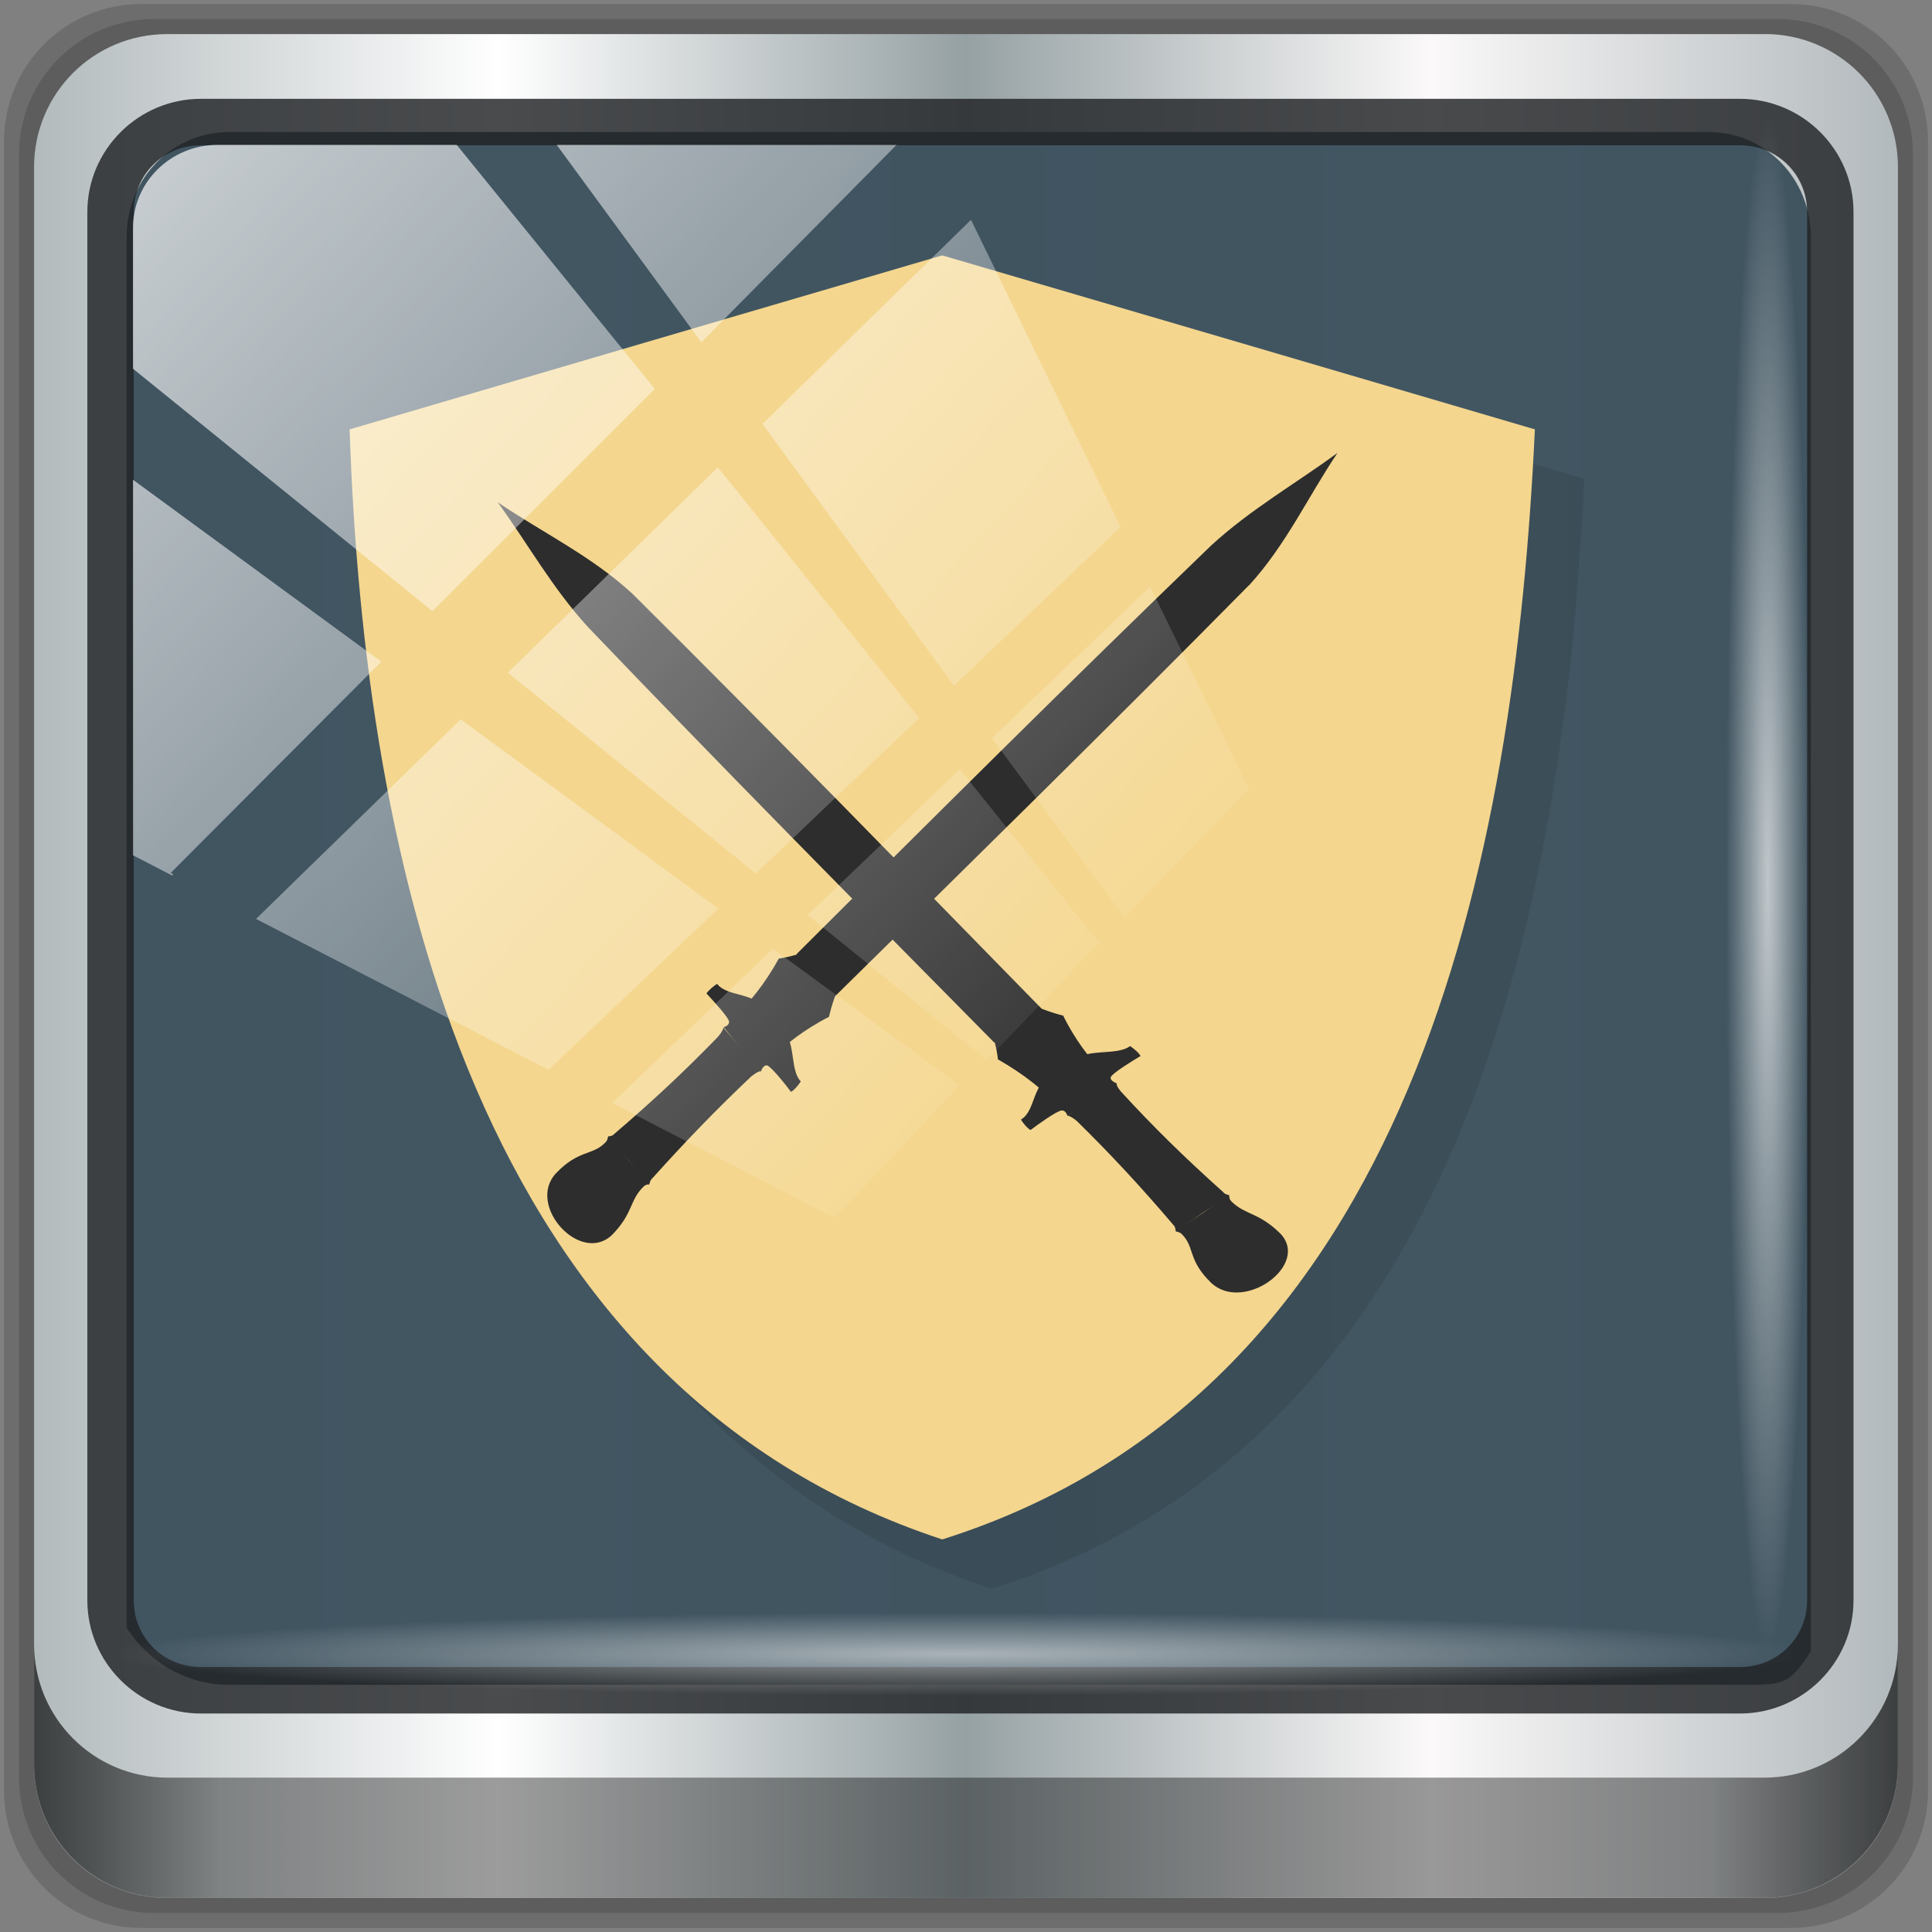 <?xml version="1.0" encoding="UTF-8" standalone="no"?>
<svg
   xmlns:dc="http://purl.org/dc/elements/1.1/"
   xmlns:cc="http://creativecommons.org/ns#"
   xmlns:rdf="http://www.w3.org/1999/02/22-rdf-syntax-ns#"
   xmlns:svg="http://www.w3.org/2000/svg"
   xmlns="http://www.w3.org/2000/svg"
   xmlns:xlink="http://www.w3.org/1999/xlink"
   xmlns:sodipodi="http://sodipodi.sourceforge.net/DTD/sodipodi-0.dtd"
   xmlns:inkscape="http://www.inkscape.org/namespaces/inkscape"
   viewBox="0 0 48 48"
   version="1.1"
   id="svg75"
   sodipodi:docname="wesnoth-icon.svg"
   inkscape:version="0.92.2 5c3e80d, 2017-08-06">
  <rect x="0" y="0" width="48" height="48" fill="#808080" stroke="none"/>
  <sodipodi:namedview
     pagecolor="#ffffff"
     bordercolor="#666666"
     borderopacity="1"
     objecttolerance="10"
     gridtolerance="10"
     guidetolerance="10"
     inkscape:pageopacity="0"
     inkscape:pageshadow="2"
     inkscape:window-width="1280"
     inkscape:window-height="941"
     id="namedview77"
     showgrid="false"
     inkscape:zoom="4.9166667"
     inkscape:cx="17.941203"
     inkscape:cy="24"
     inkscape:window-x="0"
     inkscape:window-y="21"
     inkscape:window-maximized="1"
     inkscape:current-layer="svg75" />
  <defs
     id="defs17">
    <linearGradient
       id="linearGradient3764"
       x1="1"
       x2="47"
       gradientUnits="userSpaceOnUse"
       gradientTransform="rotate(-90,24,24)">
      <stop
         style="stop-color:#3d505b;stop-opacity:1"
         id="stop2" />
      <stop
         offset="1"
         style="stop-color:#455b68;stop-opacity:1"
         id="stop4" />
    </linearGradient>
    <clipPath
       id="clipPath-700949347">
      <g
         transform="translate(0,-1004.362)"
         id="g9">
        <path
           d="m -24 13 c 0 1.105 -0.672 2 -1.5 2 -0.828 0 -1.5 -0.895 -1.5 -2 0 -1.105 0.672 -2 1.5 -2 0.828 0 1.5 0.895 1.5 2 z"
           transform="matrix(15.333,0,0,11.5,415,878.862)"
           style="fill:#1890d0"
           id="path7" />
      </g>
    </clipPath>
    <clipPath
       id="clipPath-708417192">
      <g
         transform="translate(0,-1004.362)"
         id="g14">
        <path
           d="m -24 13 c 0 1.105 -0.672 2 -1.5 2 -0.828 0 -1.5 -0.895 -1.5 -2 0 -1.105 0.672 -2 1.5 -2 0.828 0 1.5 0.895 1.5 2 z"
           transform="matrix(15.333,0,0,11.5,415,878.862)"
           style="fill:#1890d0"
           id="path12" />
      </g>
    </clipPath>
    <linearGradient
       inkscape:collect="always"
       xlink:href="#linearGradient6139-0"
       id="linearGradient4071"
       gradientUnits="userSpaceOnUse"
       gradientTransform="matrix(0.551,0,0,0.551,-2.461,-1.909)"
       x1="6"
       y1="47"
       x2="90"
       y2="47" />
    <linearGradient
       id="linearGradient6139-0">
      <stop
         id="stop6141-2"
         offset="0"
         style="stop-color:#b2babc;stop-opacity:1" />
      <stop
         style="stop-color:#ffffff;stop-opacity:1;"
         offset="0.25"
         id="stop6151-0" />
      <stop
         style="stop-color:#96a1a4;stop-opacity:1"
         offset="0.5"
         id="stop6147-1" />
      <stop
         id="stop6149-4"
         offset="0.75"
         style="stop-color:#fbf9f9;stop-opacity:1;" />
      <stop
         id="stop6143-4"
         offset="1"
         style="stop-color:#b2b9bc;stop-opacity:1" />
    </linearGradient>
    <linearGradient
       gradientTransform="matrix(0.498,0,0,0.498,0.1,0.1)"
       inkscape:collect="always"
       xlink:href="#linearGradient3832-0-6-1-1"
       id="linearGradient4129"
       x1="1.5"
       y1="88.172"
       x2="94.5"
       y2="88.172"
       gradientUnits="userSpaceOnUse" />
    <linearGradient
       id="linearGradient3832-0-6-1-1">
      <stop
         style="stop-color:#000000;stop-opacity:1;"
         offset="0"
         id="stop3834-6-3-7-1" />
      <stop
         id="stop3872-2-4"
         offset="0.1"
         style="stop-color:#000000;stop-opacity:0.588;" />
      <stop
         style="stop-color:#000000;stop-opacity:0.588;"
         offset="0.9"
         id="stop3844-6-2-7-6" />
      <stop
         style="stop-color:#000000;stop-opacity:1;"
         offset="1"
         id="stop3836-5-0-2-9" />
    </linearGradient>
    <radialGradient
       inkscape:collect="always"
       xlink:href="#linearGradient3737"
       id="radialGradient7462"
       gradientUnits="userSpaceOnUse"
       gradientTransform="matrix(0.486,0,0,0.024,16.979,40.016)"
       cx="13.948"
       cy="44.893"
       fx="13.948"
       fy="44.893"
       r="43.199" />
    <linearGradient
       id="linearGradient3737">
      <stop
         offset="0"
         style="stop-color:#ffffff;stop-opacity:1"
         id="stop3739" />
      <stop
         offset="1"
         style="stop-color:#ffffff;stop-opacity:0"
         id="stop3741" />
    </linearGradient>
    <radialGradient
       inkscape:collect="always"
       xlink:href="#linearGradient3737"
       id="radialGradient7464"
       gradientUnits="userSpaceOnUse"
       gradientTransform="matrix(0.442,0,0,0.024,15.807,-44.996)"
       cx="13.948"
       cy="44.893"
       fx="13.948"
       fy="44.893"
       r="43.199" />
    <linearGradient
       inkscape:collect="always"
       xlink:href="#linearGradient3737"
       id="linearGradient4767"
       gradientUnits="userSpaceOnUse"
       x1="2.771"
       y1="-28.642"
       x2="50.528"
       y2="14.514" />
    <clipPath
       id="clipPath4156-4-1"
       clipPathUnits="userSpaceOnUse">
      <path
         inkscape:connector-curvature="0"
         id="path4158-0-8"
         d="m 27.046,-55.695 -14.214,13.321 h 0.061 l 15.653,21.771 10.231,-10.546 C 38.562,-32.302 27.468,-54.819 27.046,-55.695 Z M 9.647,-39.383 -5.241,-25.321 15.988,-7.806 26.372,-18.383 Z m 31.491,12.951 -9.741,9.714 8.945,12.458 7.781,-7.555 z m -49.84,4.379 -13.754,12.982 26.283,13.846 0.061,-0.062 -0.123,-0.062 L 13.599,-5.401 -8.702,-22.053 Z m 38.015,7.401 -9.803,9.775 11.579,9.559 7.628,-7.401 -8.669,-11.009 z m 20.187,5.674 -7.383,7.216 6.188,8.542 5.82,-6.137 z m -32.195,6.322 -9.557,9.498 13.662,7.185 7.934,-7.678 z m 23.312,2.374 -7.107,6.938 8.363,6.907 5.361,-5.674 -0.061,-0.092 -0.092,0.123 -6.464,-8.203 z m -8.73,8.542 -7.505,7.339 10.354,5.458 c 1.397,-1.321 5.675,-6.123 5.851,-6.322 z"
         style="opacity:0.6;fill:#ffffff;fill-opacity:1;stroke:none" />
    </clipPath>
    <linearGradient
       id="ButtonShadow-16"
       gradientTransform="scale(1.006,0.994)"
       x1="45.448"
       y1="92.54"
       x2="45.448"
       y2="7.017"
       gradientUnits="userSpaceOnUse">
      <stop
         style="stop-color:#000000;stop-opacity:1;"
         offset="0"
         id="stop3750-6" />
      <stop
         style="stop-color:#000000;stop-opacity:0.588;"
         offset="1"
         id="stop3752-4" />
    </linearGradient>
    <clipPath
       clipPathUnits="userSpaceOnUse"
       id="clipPath4355-7">
      <rect
         style="fill:#ffffff;fill-opacity:1;fill-rule:nonzero;stroke:none"
         id="rect4357-5"
         width="84"
         height="80"
         x="6"
         y="6"
         rx="6"
         ry="6" />
    </clipPath>
    <clipPath
       clipPathUnits="userSpaceOnUse"
       id="clipPath4355-9">
      <rect
         style="fill:#ffffff;fill-opacity:1;fill-rule:nonzero;stroke:none"
         id="rect4357-1"
         width="84"
         height="80"
         x="6"
         y="6"
         rx="6"
         ry="6" />
    </clipPath>
    <clipPath
       clipPathUnits="userSpaceOnUse"
       id="clipPath4355-1">
      <rect
         style="fill:#ffffff;fill-opacity:1;fill-rule:nonzero;stroke:none"
         id="rect4357-9"
         width="84"
         height="80"
         x="6"
         y="6"
         rx="6"
         ry="6" />
    </clipPath>
    <clipPath
       clipPathUnits="userSpaceOnUse"
       id="clipPath3943-52-0">
      <path
         id="path3945-4-1"
         d="m 69.781,20.844 -5,3.438 c 5.587,5.537 9,13.328 9,21.812 0,8.434 -3.377,16.096 -8.906,21.625 l 5,3.438 C 76.078,64.576 80,55.844 80,46.094 c 2e-6,-9.797 -3.963,-18.66 -10.219,-25.25 z M 40,24.062 28.906,36.219 H 21.5 c -0.823,0 -1.5,0.677 -1.5,1.5 v 1 14.844 1 c 0,0.823 0.684,1.61 1.5,1.5 h 7.406 L 40,68 V 66 26.062 Z m 20.594,3.281 -5,3.438 L 55.5,30.875 c 3.938,3.89 6.406,9.25 6.406,15.219 0,5.921 -2.43,11.148 -6.312,15.031 l 0.094,0.094 5.094,3.438 c 4.475,-4.908 7.25,-11.402 7.25,-18.562 0,-7.231 -2.879,-13.831 -7.438,-18.75 z m -9.25,6.5 -5.219,3.625 c 2.222,2.218 3.719,5.24 3.719,8.625 0,3.337 -1.459,6.228 -3.625,8.438 l 5.219,3.625 c 2.822,-3.237 4.531,-7.434 4.531,-12.062 0,-4.673 -1.754,-9.001 -4.625,-12.25 z"
         style="color:#000000;display:inline;overflow:visible;visibility:visible;opacity:0.8;fill:#ff00ff;fill-opacity:1;fill-rule:nonzero;stroke:none;stroke-width:1;marker:none;enable-background:accumulate"
         inkscape:connector-curvature="0" />
    </clipPath>
    <clipPath
       id="clipPath-700949347-3">
      <g
         transform="translate(0,-1004.362)"
         id="g9-6">
        <path
           inkscape:connector-curvature="0"
           d="m -24,13 c 0,1.105 -0.672,2 -1.5,2 -0.828,0 -1.5,-0.895 -1.5,-2 0,-1.105 0.672,-2 1.5,-2 0.828,0 1.5,0.895 1.5,2 z"
           transform="matrix(15.333,0,0,11.5,415,878.862)"
           style="fill:#1890d0"
           id="path7-7" />
      </g>
    </clipPath>
    <clipPath
       id="clipPath-708417192-5">
      <g
         transform="translate(0,-1004.362)"
         id="g14-3">
        <path
           inkscape:connector-curvature="0"
           d="m -24,13 c 0,1.105 -0.672,2 -1.5,2 -0.828,0 -1.5,-0.895 -1.5,-2 0,-1.105 0.672,-2 1.5,-2 0.828,0 1.5,0.895 1.5,2 z"
           transform="matrix(15.333,0,0,11.5,415,878.862)"
           style="fill:#1890d0"
           id="path12-5" />
      </g>
    </clipPath>
  </defs>
  <path
     style="display:inline;opacity:0.15;fill:#000000;fill-opacity:1;fill-rule:nonzero;stroke:none;stroke-width:0.498"
     d="M 44.486,0.1 H 3.514 c -1.892,0 -3.414,1.523 -3.414,3.414 v 40.971 C 0.1,46.377 1.623,47.9 3.514,47.9 H 44.486 C 46.377,47.9 47.9,46.377 47.9,44.486 V 3.514 c 0,-1.892 -1.523,-3.414 -3.414,-3.414 z"
     id="path3288"
     inkscape:connector-curvature="0" />
  <path
     inkscape:connector-curvature="0"
     id="path4085"
     d="M 44.166,0.473 H 3.834 c -1.862,0 -3.361,1.499 -3.361,3.361 V 44.166 c 0,1.862 1.499,3.361 3.361,3.361 H 44.166 c 1.862,0 3.361,-1.499 3.361,-3.361 V 3.834 c 0,-1.862 -1.499,-3.361 -3.361,-3.361 z"
     style="display:inline;opacity:0.15;fill:#000000;fill-opacity:1;fill-rule:nonzero;stroke:none;stroke-width:0.498" />
  <path
     style="display:inline;fill:url(#linearGradient4071);fill-opacity:1;fill-rule:nonzero;stroke:none;stroke-width:0.498"
     d="M 43.846,0.847 H 4.154 c -1.832,0 -3.308,1.475 -3.308,3.308 V 43.846 c 0,1.832 1.475,3.308 3.308,3.308 H 43.846 c 1.832,0 3.308,-1.475 3.308,-3.308 V 4.154 c 0,-1.832 -1.475,-3.308 -3.308,-3.308 z"
     id="rect4251-1"
     inkscape:connector-curvature="0" />
  <path
     style="display:inline;opacity:0.98;fill:#3f535f;fill-opacity:1;fill-rule:nonzero;stroke:none;stroke-width:0.516"
     d="m 5.697,3.28 c -1.422,0 -2.551,1.153 -2.551,2.606 v 10.797 3.648 20.111 c 0.546,0.849 1.478,1.417 2.551,1.417 H 7.738 40.396 43.219 c 1.073,0 1.224,0.018 1.77,-0.831 V 20.33 16.682 5.886 c 0,-1.452 -1.129,-2.606 -2.551,-2.606 z"
     id="path3400-6"
     inkscape:connector-curvature="0"
     sodipodi:nodetypes="sscccsccscccsss" />
  <path
     inkscape:connector-curvature="0"
     id="path4989"
     d="m 4.992,2.455 c -1.552,0 -2.822,1.264 -2.822,2.811 V 39.761 c 0,1.547 1.27,2.811 2.822,2.811 H 43.228 c 1.552,0 2.822,-1.264 2.822,-2.811 V 5.266 c 0,-1.547 -1.27,-2.811 -2.822,-2.811 z m 0,1.155 H 43.228 c 0.94,0 1.669,0.737 1.669,1.656 V 39.761 c 0,0.919 -0.729,1.656 -1.669,1.656 H 4.992 c -0.94,0 -1.669,-0.737 -1.669,-1.656 V 5.266 c 0,-0.919 0.729,-1.656 1.669,-1.656 z"
     style="color:#000000;font-style:normal;font-variant:normal;font-weight:normal;font-stretch:normal;font-size:medium;line-height:normal;font-family:Sans;-inkscape-font-specification:Sans;text-indent:0;text-align:start;text-decoration:none;text-decoration-line:none;letter-spacing:normal;word-spacing:normal;text-transform:none;writing-mode:lr-tb;direction:ltr;baseline-shift:baseline;text-anchor:start;display:inline;overflow:visible;visibility:visible;fill:#1f2224;fill-opacity:0.809;stroke:none;stroke-width:1.183;marker:none;enable-background:accumulate" />
  <path
     inkscape:connector-curvature="0"
     style="display:inline;opacity:0.658;fill:url(#linearGradient4129);fill-opacity:1;fill-rule:nonzero;stroke:none;stroke-width:0.498"
     d="m 0.847,40.851 v 2.987 c 0,1.832 1.482,3.314 3.314,3.314 H 43.839 c 1.832,0 3.314,-1.482 3.314,-3.314 v -2.987 c 0,1.832 -1.482,3.314 -3.314,3.314 H 4.161 c -1.832,0 -3.314,-1.482 -3.314,-3.314 z"
     id="path4118" />
  <rect
     style="opacity:0.55;fill:url(#radialGradient7462);fill-opacity:1;stroke:none;stroke-width:0.498"
     id="rect4131"
     width="41.949"
     height="2.116"
     x="2.776"
     y="40.058"
     rx="0"
     ry="2.116" />
  <rect
     ry="2.116"
     rx="0"
     y="-44.955"
     x="2.868"
     height="2.116"
     width="38.215"
     id="rect4141"
     style="opacity:0.669;fill:url(#radialGradient7464);fill-opacity:1;stroke:none;stroke-width:0.498"
     transform="rotate(90)" />
  <g
     transform="matrix(1.227,0,0,1.227,81.307,40.513)"
     id="g228">
    <g
       transform="translate(-71.186,-38.847)"
       id="g41">
      <g
         id="g39"
         clip-path="url(#clipPath-700949347-3)">
        <g
           id="g37"
           transform="translate(1,1)">
          <g
             id="g35"
             style="opacity:0.1">
            <!-- color: #455b68 -->
            <g
               id="g33">
              <path
                 inkscape:connector-curvature="0"
                 id="path31"
                 style="fill:#000000;fill-opacity:1;fill-rule:evenodd;stroke:none"
                 d="M 24,11 C 20,12.172 16,13.348 12,14.523 12.293,23.246 14.531,33.886 24,37 33.57,33.98 35.594,23.152 36,14.523 32,13.347 28,12.171 24,11 m 0,0" />
            </g>
          </g>
        </g>
      </g>
    </g>
    <g
       transform="translate(-71.186,-38.847)"
       id="g69">
      <g
         id="g67"
         clip-path="url(#clipPath-708417192-5)">
        <!-- color: #455b68 -->
        <g
           id="g65">
          <path
             inkscape:connector-curvature="0"
             id="path43"
             style="fill:#f4d68e;fill-opacity:1;fill-rule:evenodd;stroke:none"
             d="M 24,11 C 20,12.172 16,13.348 12,14.523 12.293,23.246 14.531,33.886 24,37 33.57,33.98 35.594,23.152 36,14.523 32,13.347 28,12.171 24,11 m 0,0" />
          <path
             inkscape:connector-curvature="0"
             id="path45"
             style="fill:#2d2d2d;fill-opacity:1;fill-rule:evenodd;stroke:none"
             d="M 26.754,27.82 H 26.75 l 0.445,-0.367 c -0.184,-0.148 -0.52,-0.594 -0.746,-1.059 -0.207,-0.051 -0.633,-0.188 -0.813,-0.344 l -0.367,0.25 -0.004,0.004 -0.371,0.242 c 0.145,0.184 0.215,0.555 0.234,0.734 0.5,0.281 0.953,0.648 1.086,0.828 l 0.527,-0.285 v 0.004 l 0.008,-0.004 m 0.004,-0.004" />
          <path
             inkscape:connector-curvature="0"
             id="path47"
             style="fill:#2d2d2d;fill-opacity:1;fill-rule:evenodd;stroke:none"
             d="m 17.727,17.852 c 2.809,2.789 5.539,5.594 8.285,8.402 0.047,0.34 0.539,0.723 0.867,1.043 l -0.777,0.523 c -0.367,-0.344 -0.629,-0.789 -1.055,-0.887 -2.75,-2.785 -5.508,-5.57 -8.223,-8.41 C 16.094,17.722 15.609,16.839 15,16 c 0.91,0.617 1.902,1.09 2.727,1.852 m 0,0" />
          <path
             inkscape:connector-curvature="0"
             id="path49"
             style="fill:#2d2d2d;fill-opacity:1;fill-rule:evenodd;stroke:none"
             d="m 29.82,30.04 c -0.043,-0.031 -0.082,-0.012 -0.141,-0.082 -0.773,-0.691 -1.402,-1.309 -2.055,-2.02 -0.039,-0.047 -0.09,-0.109 -0.098,-0.176 l -0.5,0.32 -0.484,0.336 c 0.078,0.023 0.145,0.078 0.191,0.117 0.691,0.68 1.285,1.32 1.941,2.09 0.063,0.066 0.035,0.094 0.063,0.133 l 0.531,-0.367 m 0.547,-0.355" />
          <path
             inkscape:connector-curvature="0"
             id="path51"
             style="fill:#2d2d2d;fill-opacity:1;fill-rule:evenodd;stroke:none"
             d="m 27.05,28.1 0.488,-0.332 c 0,0 -0.152,-0.055 -0.125,-0.129 0.023,-0.074 0.453,-0.34 0.602,-0.426 -0.031,-0.066 -0.137,-0.152 -0.211,-0.203 -0.285,0.215 -0.895,0.012 -1.266,0.352 0.008,-0.117 -0.109,-0.281 -0.293,-0.344 0.051,0.164 0.145,0.383 0.129,0.418 -0.047,0.008 -0.262,-0.125 -0.441,-0.199 0.031,0.16 0.199,0.289 0.34,0.309 -0.477,0.23 -0.367,0.766 -0.68,0.953 0.043,0.07 0.129,0.176 0.195,0.211 0.133,-0.102 0.535,-0.391 0.629,-0.395 0.09,-0.008 0.117,0.109 0.117,0.109 0,0 0.516,-0.324 0.516,-0.324 m 0,0" />
          <path
             inkscape:connector-curvature="0"
             id="path53"
             style="fill:#2d2d2d;fill-opacity:1;fill-rule:evenodd;stroke:none"
             d="m 29.797,30.03 c 0.031,0.043 0,0.07 0.066,0.133 0.277,0.27 0.543,0.211 0.98,0.641 0.617,0.637 -0.746,1.617 -1.398,1 -0.473,-0.457 -0.332,-0.715 -0.582,-0.973 -0.063,-0.07 -0.102,-0.047 -0.145,-0.078 l 0.547,-0.355 m 0.531,-0.371" />
          <path
             inkscape:connector-curvature="0"
             id="path55"
             style="fill:#2d2d2d;fill-opacity:1;fill-rule:evenodd;stroke:none"
             d="m 20.223,26.797 0.414,0.391 c 0.141,-0.18 0.59,-0.527 1.07,-0.77 0.043,-0.195 0.16,-0.602 0.316,-0.785 l -0.285,-0.328 -0.004,-0.004 -0.281,-0.332 c -0.184,0.152 -0.57,0.242 -0.762,0.27 -0.266,0.488 -0.629,0.938 -0.813,1.074 l 0.332,0.477 0.008,0.008 m 0.004,0" />
          <path
             inkscape:connector-curvature="0"
             id="path57"
             style="fill:#2d2d2d;fill-opacity:1;fill-rule:evenodd;stroke:none"
             d="m 30.21,17.68 c -2.777,2.813 -5.574,5.559 -8.379,8.32 -0.355,0.07 -0.73,0.555 -1.051,0.883 l -0.594,-0.695 c 0.336,-0.363 0.793,-0.641 0.871,-1.047 2.77,-2.762 5.551,-5.531 8.387,-8.266 0.805,-0.738 1.707,-1.25 2.559,-1.875 -0.602,0.895 -1.039,1.859 -1.793,2.684 m 0,-0.004" />
          <path
             inkscape:connector-curvature="0"
             id="path59"
             style="fill:#2d2d2d;fill-opacity:1;fill-rule:evenodd;stroke:none"
             d="m 18.06,29.82 c 0.027,-0.039 0.008,-0.074 0.078,-0.141 0.688,-0.766 1.301,-1.398 2,-2.059 0.051,-0.035 0.109,-0.086 0.18,-0.102 l -0.371,-0.445 -0.379,-0.434 c -0.02,0.078 -0.074,0.141 -0.113,0.188 -0.676,0.695 -1.313,1.293 -2.09,1.957 -0.063,0.066 -0.098,0.039 -0.137,0.066 l 0.422,0.477 0.406,0.488 m 0,0.004" />
          <path
             inkscape:connector-curvature="0"
             id="path61"
             style="fill:#2d2d2d;fill-opacity:1;fill-rule:evenodd;stroke:none"
             d="m 19.945,27.09 0.379,0.441 c 0,0 0.051,-0.148 0.129,-0.129 0.078,0.016 0.387,0.402 0.484,0.535 0.063,-0.031 0.152,-0.137 0.199,-0.211 -0.242,-0.254 -0.066,-0.84 -0.445,-1.164 0.129,0 0.293,-0.121 0.348,-0.293 -0.168,0.055 -0.395,0.16 -0.43,0.145 -0.008,-0.043 0.117,-0.25 0.184,-0.426 -0.168,0.039 -0.297,0.203 -0.309,0.34 -0.27,-0.43 -0.824,-0.297 -1.043,-0.578 -0.074,0.047 -0.18,0.137 -0.215,0.195 0.113,0.121 0.445,0.48 0.457,0.566 0.012,0.086 -0.109,0.117 -0.109,0.117 0,0 0.371,0.461 0.371,0.461 m 0,0" />
          <path
             inkscape:connector-curvature="0"
             id="path63"
             style="fill:#2d2d2d;fill-opacity:1;fill-rule:evenodd;stroke:none"
             d="m 18.07,29.797 c -0.039,0.031 -0.07,0.004 -0.133,0.074 -0.27,0.273 -0.195,0.523 -0.617,0.957 -0.637,0.625 -1.75,-0.59 -1.141,-1.242 0.453,-0.477 0.738,-0.359 0.988,-0.613 0.07,-0.063 0.047,-0.098 0.078,-0.137 l 0.406,0.488 m 0.418,0.473" />
        </g>
      </g>
    </g>
  </g>
  <rect
     transform="matrix(0.532,0,0,0.522,2.239,19.259)"
     style="opacity:0.7;fill:url(#linearGradient4767);fill-opacity:1;stroke:none"
     id="rect4146"
     width="75.966"
     height="69.024"
     x="2"
     y="-30"
     rx="3.957"
     ry="3.957"
     clip-path="url(#clipPath4156-4-1)" />
</svg>
